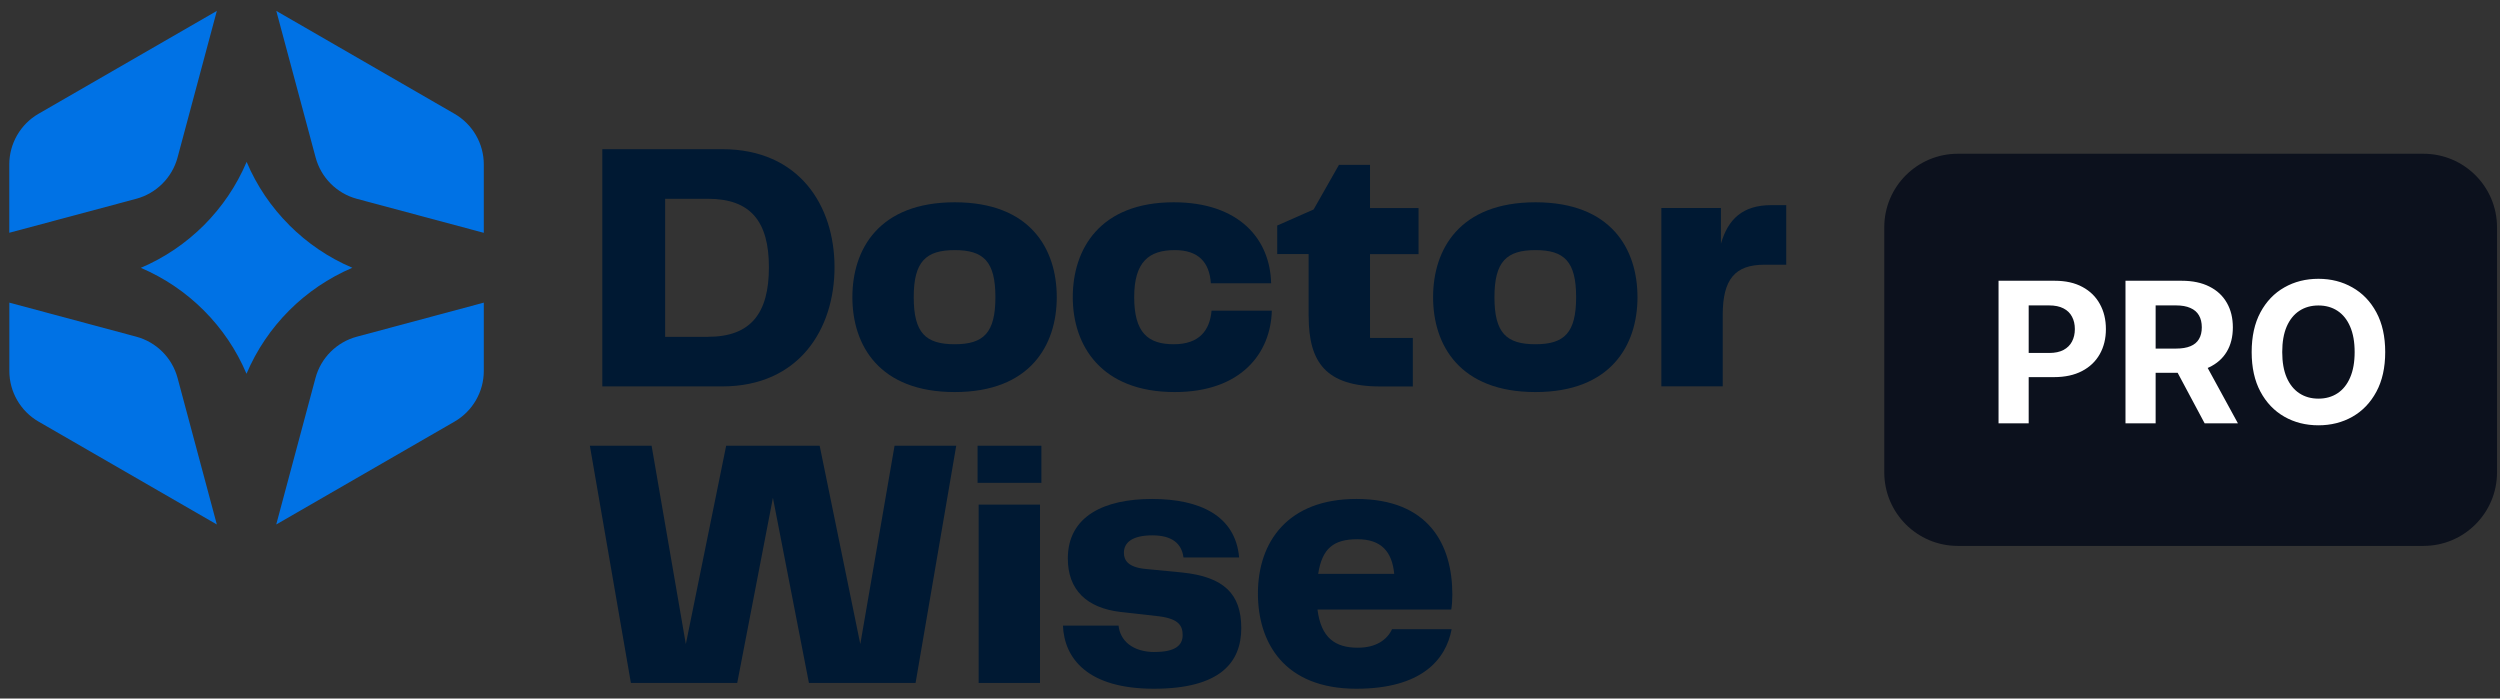 <svg width="204" height="57" viewBox="0 0 204 57" fill="none" xmlns="http://www.w3.org/2000/svg">
<rect x="0" y="0" width="204" height="57" fill="#333333" stroke="none"/>
<path d="M49.149 12.173H58.929C65.216 12.173 68.097 16.776 68.097 21.808C68.097 26.841 65.216 31.531 58.929 31.531H49.149V12.173ZM57.768 27.483C61.292 27.483 62.743 25.535 62.743 21.808C62.743 18.082 61.261 16.221 57.768 16.221H54.275V27.488H57.768V27.483Z" fill="#001933"/>
<path d="M69.554 24.249C69.554 20.346 71.71 16.506 77.908 16.506C84.107 16.506 86.232 20.346 86.232 24.249C86.232 28.152 84.076 31.992 77.908 31.992C71.741 31.992 69.554 28.178 69.554 24.249ZM77.908 28.09C80.267 28.09 81.225 27.157 81.225 24.249C81.225 21.342 80.267 20.409 77.908 20.409C75.55 20.409 74.56 21.342 74.56 24.249C74.56 27.157 75.519 28.09 77.908 28.09Z" fill="#001933"/>
<path d="M95.779 16.506C101.076 16.506 103.641 19.476 103.724 23.114H98.806C98.692 21.399 97.785 20.409 95.867 20.409C93.773 20.409 92.55 21.342 92.55 24.249C92.55 27.157 93.685 28.09 95.779 28.09C97.873 28.09 98.718 26.954 98.863 25.353H103.781C103.693 28.815 101.278 31.992 95.862 31.992C89.834 31.992 87.538 28.178 87.538 24.249C87.538 20.32 89.751 16.506 95.779 16.506Z" fill="#001933"/>
<path d="M106.782 25.794V20.73H104.221V18.403L107.191 17.092L109.259 13.453H111.794V16.978H115.753V20.735H111.794V27.577H115.287V31.536H112.638C108.186 31.536 106.787 29.556 106.787 25.799L106.782 25.794Z" fill="#001933"/>
<path d="M116.94 24.249C116.94 20.346 119.096 16.506 125.295 16.506C131.494 16.506 133.619 20.346 133.619 24.249C133.619 28.152 131.462 31.992 125.295 31.992C119.127 31.992 116.94 28.178 116.94 24.249ZM125.295 28.09C127.653 28.09 128.612 27.157 128.612 24.249C128.612 21.342 127.653 20.409 125.295 20.409C122.937 20.409 121.947 21.342 121.947 24.249C121.947 27.157 122.906 28.09 125.295 28.09Z" fill="#001933"/>
<path d="M135.567 16.973H140.429V19.886C141.009 17.875 142.207 16.739 144.534 16.739H145.757V21.601H143.979C141.59 21.601 140.574 22.767 140.574 25.706V31.526H135.567V16.973Z" fill="#001933"/>
<path d="M72.99 36.372H78.028L74.711 55.73H66.009L63.07 40.622L60.157 55.73H51.481L48.133 36.372H53.171L55.964 52.558L59.255 36.372H66.885L70.201 52.558L72.995 36.372H72.99Z" fill="#001933"/>
<path d="M79.769 36.372H84.978V39.399H79.769V36.372ZM79.857 41.176H84.864V55.73H79.857V41.176Z" fill="#001933"/>
<path d="M94.234 53.2C95.867 53.2 96.504 52.677 96.504 51.832C96.504 51.107 96.24 50.495 94.556 50.288L91.472 49.941C88.647 49.619 87.134 48.106 87.134 45.577C87.134 42.114 90.104 40.715 94.006 40.715C97.909 40.715 100.817 42.083 101.112 45.489H96.572C96.427 44.353 95.639 43.685 94.037 43.685C92.348 43.685 91.71 44.296 91.71 45.11C91.71 45.722 92.058 46.276 93.426 46.421L96.427 46.712C99.863 47.059 101.288 48.458 101.288 51.252C101.288 54.045 99.573 56.201 94.157 56.201C88.741 56.201 86.849 53.729 86.735 51.05H91.275C91.394 52.242 92.379 53.206 94.245 53.206L94.234 53.2Z" fill="#001933"/>
<path d="M102.646 48.427C102.646 44.208 105.092 40.715 110.679 40.715C116.619 40.715 118.511 44.473 118.511 48.515C118.511 48.982 118.48 49.417 118.423 49.738H107.507C107.798 52.066 108.964 52.853 110.799 52.853C112.281 52.853 113.188 52.211 113.592 51.34H118.454C117.987 53.843 115.981 56.201 110.679 56.201C104.771 56.201 102.646 52.418 102.646 48.427ZM113.768 46.826C113.592 44.991 112.69 44.001 110.767 44.001C108.845 44.001 107.886 44.727 107.564 46.826H113.763H113.768Z" fill="#001933"/>
<path d="M39.478 24.695V30.267C39.478 31.972 38.566 33.553 37.089 34.403L22.54 42.799L25.743 30.847C26.184 29.199 27.474 27.914 29.122 27.473L39.478 24.695Z" fill="#0072E5"/>
<path d="M39.478 13.428V18.999L29.128 16.226C27.48 15.786 26.194 14.495 25.754 12.847L22.545 0.89L37.088 9.286C38.571 10.142 39.478 11.717 39.478 13.422V13.428Z" fill="#0072E5"/>
<path d="M23.603 18.372C25.07 19.839 26.806 21.026 28.749 21.85C26.811 22.679 25.064 23.866 23.598 25.332C22.131 26.804 20.939 28.551 20.115 30.5C19.291 28.551 18.104 26.804 16.632 25.332C15.16 23.86 13.429 22.684 11.491 21.855C13.429 21.031 15.17 19.844 16.642 18.377C18.109 16.905 19.301 15.159 20.125 13.21C20.949 15.159 22.136 16.905 23.608 18.372H23.603Z" fill="#0072E5"/>
<path d="M17.694 0.89L14.491 12.842C14.051 14.49 12.76 15.78 11.117 16.221L0.757 18.994V13.422C0.757 11.717 1.669 10.136 3.141 9.286L17.694 0.89Z" fill="#0072E5"/>
<path d="M17.694 42.799L3.146 34.403C1.669 33.547 0.762 31.972 0.762 30.267V24.695L11.117 27.473C12.765 27.914 14.051 29.204 14.491 30.847L17.694 42.799Z" fill="#0072E5"/>
<path d="M153.757 18.546C153.757 15.232 156.443 12.546 159.757 12.546H197.757C201.071 12.546 203.757 15.232 203.757 18.546V38.546C203.757 41.86 201.071 44.546 197.757 44.546H159.757C156.443 44.546 153.757 41.86 153.757 38.546V18.546Z" fill="#0C111D"/>
<path d="M163.081 34.546V22.91H167.672C168.554 22.91 169.306 23.078 169.927 23.415C170.549 23.748 171.022 24.213 171.348 24.807C171.677 25.398 171.842 26.08 171.842 26.853C171.842 27.625 171.675 28.307 171.342 28.898C171.009 29.489 170.526 29.949 169.893 30.279C169.264 30.608 168.503 30.773 167.609 30.773H164.683V28.802H167.211C167.685 28.802 168.075 28.72 168.382 28.557C168.692 28.391 168.924 28.161 169.075 27.87C169.23 27.574 169.308 27.235 169.308 26.853C169.308 26.466 169.23 26.129 169.075 25.841C168.924 25.55 168.692 25.324 168.382 25.165C168.071 25.002 167.677 24.921 167.2 24.921H165.541V34.546H163.081ZM173.44 34.546V22.91H178.031C178.91 22.91 179.66 23.067 180.281 23.381C180.906 23.692 181.381 24.133 181.707 24.705C182.037 25.273 182.201 25.942 182.201 26.711C182.201 27.483 182.035 28.148 181.701 28.705C181.368 29.258 180.885 29.682 180.253 29.978C179.624 30.273 178.862 30.421 177.968 30.421H174.895V28.444H177.571C178.04 28.444 178.431 28.379 178.741 28.25C179.052 28.122 179.283 27.928 179.434 27.671C179.59 27.413 179.667 27.093 179.667 26.711C179.667 26.324 179.59 25.998 179.434 25.733C179.283 25.468 179.05 25.267 178.736 25.131C178.425 24.991 178.033 24.921 177.559 24.921H175.9V34.546H173.44ZM179.724 29.25L182.616 34.546H179.9L177.071 29.25H179.724ZM194.633 28.728C194.633 29.997 194.393 31.076 193.912 31.966C193.434 32.856 192.783 33.536 191.957 34.006C191.135 34.472 190.211 34.705 189.184 34.705C188.15 34.705 187.222 34.47 186.4 34C185.578 33.531 184.929 32.851 184.451 31.961C183.974 31.07 183.736 29.993 183.736 28.728C183.736 27.459 183.974 26.379 184.451 25.489C184.929 24.599 185.578 23.921 186.4 23.455C187.222 22.985 188.15 22.75 189.184 22.75C190.211 22.75 191.135 22.985 191.957 23.455C192.783 23.921 193.434 24.599 193.912 25.489C194.393 26.379 194.633 27.459 194.633 28.728ZM192.139 28.728C192.139 27.906 192.016 27.213 191.77 26.648C191.527 26.084 191.184 25.656 190.741 25.364C190.298 25.072 189.779 24.927 189.184 24.927C188.59 24.927 188.071 25.072 187.628 25.364C187.184 25.656 186.84 26.084 186.593 26.648C186.351 27.213 186.23 27.906 186.23 28.728C186.23 29.55 186.351 30.243 186.593 30.807C186.84 31.372 187.184 31.8 187.628 32.091C188.071 32.383 188.59 32.529 189.184 32.529C189.779 32.529 190.298 32.383 190.741 32.091C191.184 31.8 191.527 31.372 191.77 30.807C192.016 30.243 192.139 29.55 192.139 28.728Z" fill="white"/>
</svg>
